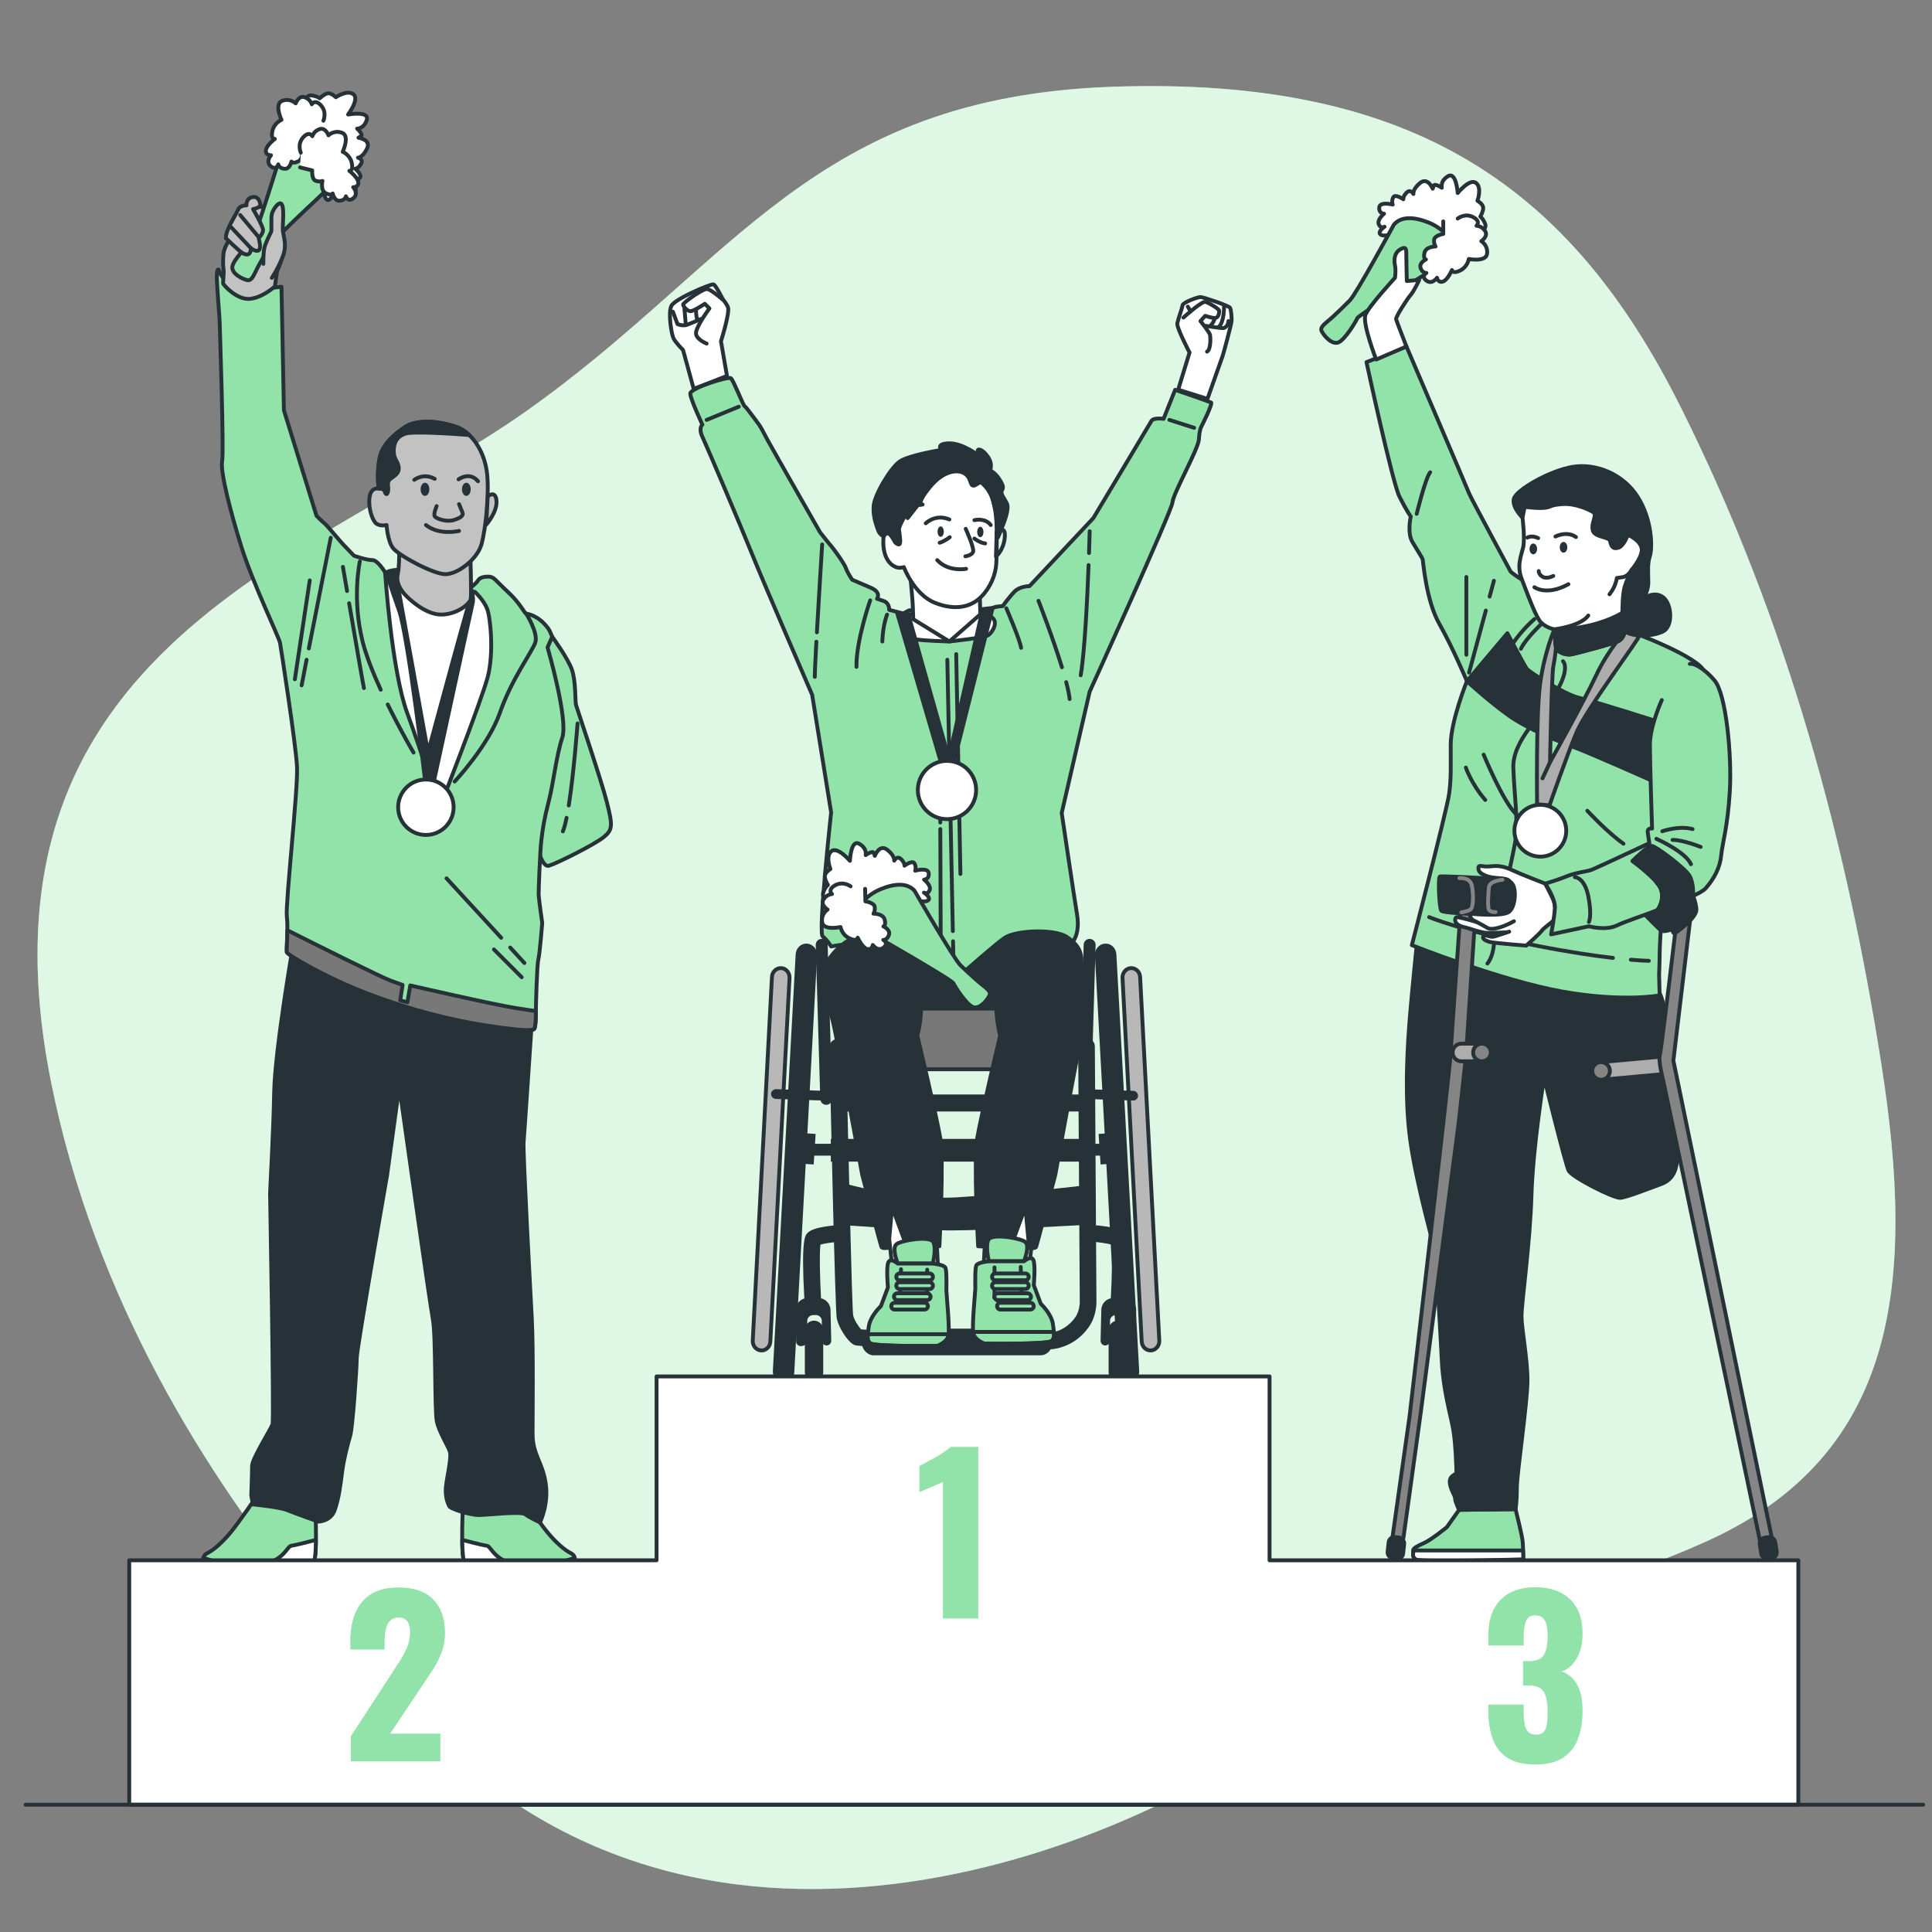 <svg xmlns="http://www.w3.org/2000/svg" viewBox="0 0 500 500"><rect x="0" y="0" width="500" height="500" fill="#808080" stroke="none"/><g id="background-simple"><g><path d="M130.245,464.556S35.503,392.349,13.152,279.713C-9.2,167.078,82.625,144.371,136.483,106.2c53.858-38.17,73.68-81.122,151.72-83.757,78.04-2.634,118.411,26.375,146.589,82.586,28.177,56.21,43.226,113.931,52.083,170.264,8.857,56.333,4.504,101.328-45.589,123.772-50.093,22.444-73.34,12.598-97.135,38.444-23.795,25.846-132.396,84.348-213.906,27.047Z" style="fill:#92E3A9;"></path><path d="M130.245,464.556S35.503,392.349,13.152,279.713C-9.2,167.078,82.625,144.371,136.483,106.2c53.858-38.17,73.68-81.122,151.72-83.757,78.04-2.634,118.411,26.375,146.589,82.586,28.177,56.21,43.226,113.931,52.083,170.264,8.857,56.333,4.504,101.328-45.589,123.772-50.093,22.444-73.34,12.598-97.135,38.444-23.795,25.846-132.396,84.348-213.906,27.047Z" style="fill:#fff; opacity:.7;"></path></g></g><g id="Character_3"><g><g><path d="M377.615,390.745l-3.18,4.492s-3.857,3.134-5.664,3.977c-1.808,.844-3.133,1.446-3.013,2.049,.12,.603-.482,1.446,.603,2.29,1.085,.844,27.868,0,27.868,0,0,0-.029-2.772-.149-4.459-.121-1.687-1.861-8.521-1.861-8.521l-14.603,.172Z" style="fill:#92E3A9; stroke:#263238; stroke-linecap:round; stroke-linejoin:round;"></path><path d="M366.36,403.553c1.085,.844,27.868,0,27.868,0,0,0-.011-1.073-.049-2.29h-28.422c.12,.603-.482,1.446,.603,2.29Z" style="fill:#fff; stroke:#263238; stroke-linecap:round; stroke-linejoin:round;"></path></g><path d="M366.791,243.168s-1.374,13.4-1.89,19.757c-.515,6.357-1.546,19.757,0,31.611s6.7,29.55,6.7,30.237,1.203,20.101,1.546,27.488,2.233,13.744,2.921,17.524c.687,3.78,.859,10.823,.859,11.339s-1.89,.687-1.718,2.577,1.374,3.264,1.374,4.123,1.031,2.921,1.031,2.921l14.603-.172s.344-1.718,.344-5.498,2.749-22.162,2.749-27.832-1.546-13.401-1.546-16.665,2.233-19.07,2.577-31.268c.344-12.198,3.264-30.409,3.264-30.409,0,0,5.498,22.334,6.357,24.052s11.682,7.216,13.401,7.044c1.718-.172,7.387-2.405,10.652-3.608,3.264-1.203,4.295-4.467,3.951-8.075-.344-3.608-4.81-23.881-4.81-23.881,0,0,1.374-9.449,1.374-13.057s-1.89-5.67-1.89-5.67c0,0-16.493,.172-27.832-3.264-11.339-3.436-34.017-9.277-34.017-9.277Z" style="fill:#263238; stroke:#263238; stroke-linecap:round; stroke-linejoin:round;"></path><path d="M398.355,155.333s-2.235-3.912-4.471-5.309-2.934-2.096-2.934-2.096c0,0-10.339-19.141-10.758-20.258-.419-1.118-16.207-38.002-16.207-38.002l-10.339,4.052s6.706,31.156,8.523,34.788c1.816,3.633,2.934,5.169,2.934,5.169,0,0-.978,4.191,.419,6.566s2.515,4.052,2.655,4.471c.14,.419,.838,10.618,4.331,16.765,3.493,6.147,7.125,14.81,7.125,14.81,0,0-4.191,10.339-4.191,16.486s.14,8.662-.419,12.714c-.559,4.052-9.64,39.12-9.64,39.12,0,0,23.192,9.221,38.98,12.015,15.787,2.794,25.148,.978,25.148,.978l-.14-5.309s.14-3.353,.14-5.309,.419-8.523,.419-8.523c0,0,9.221-38.421,9.501-41.914,.279-3.493,5.588-19.42,.699-24.031-4.89-4.611-21.935-10.479-21.935-10.479,0,0-16.486-2.515-19.839-6.706Z" style="fill:#92E3A9; stroke:#263238; stroke-linecap:round; stroke-linejoin:round;"></path><path d="M390.104,163.874l-10.47,12.416s5.866,5.372,10.889,8.93c5.023,3.558,12.975,6.697,17.37,8.371,4.395,1.674,19.463,8.371,19.463,8.371l1.465-15.277s-16.323-5.232-20.09-6.069c-3.767-.837-12.975-6.697-13.603-7.534-.628-.837-5.022-9.208-5.022-9.208Z" style="fill:#263238; stroke:#263238; stroke-linecap:round; stroke-linejoin:round;"></path><path d="M404.503,171.121s1.956,1.677-1.677,7.824c-3.632,6.147-11.456,12.574-11.177,19.839,.279,7.265,1.257,13.692,.559,18.582-.699,4.89-5.309,23.751-5.589,27.104-.279,3.353-1.677,4.89-1.677,4.89" style="fill:none; stroke:#263238; stroke-linecap:round; stroke-linejoin:round;"></path><path d="M422.057,248.375c3.092,.264,4.66,.286,4.66,.286" style="fill:none; stroke:#263238; stroke-linecap:round; stroke-linejoin:round;"></path><path d="M369.854,237.345s8.662,3.632,27.803,7.405c8.369,1.649,14.975,2.604,19.76,3.157" style="fill:none; stroke:#263238; stroke-linecap:round; stroke-linejoin:round;"></path><g><path d="M402.267,162.878s-2.794,6.427-3.772,14.809c-.978,8.383-.699,30.457-.699,30.457l3.213,.279s4.471-12.854,6.986-18.861c2.515-6.008,16.626-24.729,16.207-25.009-.419-.279-3.633-1.118-3.633-1.118,0,0-4.331,4.611-7.544,11.457-3.213,6.846-11.876,22.354-11.876,22.354,0,0,.419-22.773,.838-24.729,.419-1.956,.699-4.89,.699-4.89l-.419-4.75Z" style="fill:#adadad; stroke:#263238; stroke-linecap:round; stroke-linejoin:round;"></path><line x1="401.15" y1="197.247" x2="399.194" y2="201.438" style="fill:none; stroke:#263238; stroke-linecap:round; stroke-linejoin:round;"></line></g><g><path d="M425.46,154.774s2.794-1.956,5.03-.14c2.235,1.816,2.515,7.545-.14,8.802-2.654,1.257-7.405,1.537-9.78,0-2.375-1.537-2.934-7.824-1.677-8.662,1.257-.838,6.566,0,6.566,0Z" style="fill:#263238; stroke:#263238; stroke-linecap:round; stroke-linejoin:round;"></path><path d="M394.024,133.957s-2.794-2.655-2.235-4.89c.559-2.235,9.221-7.265,15.229-8.243,6.008-.978,12.993,1.816,16.766,7.684,3.772,5.868,3.912,13.133,3.213,15.368-.699,2.235-.419,3.912-.419,6.986s-3.213,8.662-6.706,6.008c-3.493-2.655-1.816-6.706-1.537-8.942,.28-2.235-1.537-4.191-3.912-5.449s-4.331-3.772-4.611-5.588c-.28-1.816-1.118-3.353-2.375-3.353h-6.008c-2.515,0-7.405,.419-7.405,.419Z" style="fill:#263238; stroke:#263238; stroke-linecap:round; stroke-linejoin:round;"></path><path d="M394.024,133.957s.699,5.588,.14,7.824c-.559,2.235-1.677,4.75-.279,8.243s3.633,10.059,5.169,11.317c1.537,1.258,3.213,1.537,3.213,1.537,0,0,.279,3.912,.419,4.75s2.096,2.096,4.191,1.677c1.233-.247,11.037-2.794,12.155-3.493,1.118-.699,1.677-2.375,1.537-3.353-.14-.978-.699-2.794-.699-3.493,0-.699,0-5.03,.559-6.986,.559-1.956,1.816-4.471,1.816-4.471,0,0,3.353-3.912,2.515-6.008-.838-2.096-3.493-3.074-3.493-3.074,0,0-.978,2.934-2.515,3.353-1.537,.419-1.816-.699-2.096-1.816s-4.052-.838-4.471-2.794c-.419-1.956,1.257-3.912,.14-4.611s-4.611-2.375-8.103-2.096c-3.493,.279-2.655,.838-4.75,.978-2.096,.14-4.89-.279-4.89-.279l-.559,2.794Z" style="fill:#fff; stroke:#263238; stroke-linecap:round; stroke-linejoin:round;"></path><path d="M402.267,162.877s6.882-.84,8.782-3.584" style="fill:none; stroke:#263238; stroke-linecap:round; stroke-linejoin:round;"></path><path d="M422.246,147.509s-.855,1.653-2.332,1.864l-1.477,.211s-.211,2.111-1.9,4.221" style="fill:none; stroke:#263238; stroke-linecap:round; stroke-linejoin:round;"></path><path d="M405.62,141.641c0,.772-.438,1.397-.978,1.397s-.978-.626-.978-1.397,.438-1.397,.978-1.397,.978,.625,.978,1.397Z" style="fill:#263238;"></path><path d="M397.796,142.06c0,.772-.438,1.397-.978,1.397-.54,0-.978-.625-.978-1.397s.438-1.397,.978-1.397c.54,0,.978,.626,.978,1.397Z" style="fill:#263238;"></path><path d="M402.547,138.847s2.934-1.537,5.309,.14" style="fill:none; stroke:#263238; stroke-linecap:round; stroke-linejoin:round;"></path><path d="M398.076,139.266s-1.537-.838-2.794-.14" style="fill:none; stroke:#263238; stroke-linecap:round; stroke-linejoin:round;"></path><path d="M398.216,147.789s0,.978,1.118,1.537c1.118,.559,2.655-.279,2.655-.279" style="fill:none; stroke:#263238; stroke-linecap:round; stroke-linejoin:round;"></path><path d="M397.098,151.971s3.13,2.347,8.802-.782" style="fill:none; stroke:#263238; stroke-linecap:round; stroke-linejoin:round;"></path><path d="M420.57,162.458c-.14-.978-.699-2.794-.699-3.493,0-.076,0-.202,.001-.357-8.136,4.643-17.605,4.269-17.605,4.269,0,0,.279,3.912,.419,4.75s2.096,2.096,4.191,1.677c1.233-.247,11.037-2.794,12.155-3.493,1.118-.699,1.677-2.375,1.537-3.353Z" style="fill:#263238; stroke:#263238; stroke-linecap:round; stroke-linejoin:round;"></path></g><line x1="385.513" y1="154.391" x2="386.619" y2="150.303" style="fill:none; stroke:#263238; stroke-linecap:round; stroke-linejoin:round;"></line><line x1="380.193" y1="174.055" x2="384.532" y2="158.016" style="fill:none; stroke:#263238; stroke-linecap:round; stroke-linejoin:round;"></line><line x1="379.494" y1="169.444" x2="379.494" y2="149.325" style="fill:none; stroke:#263238; stroke-linecap:round; stroke-linejoin:round;"></line><path d="M366.64,132.979s2.235-9.221,3.493-10.758" style="fill:none; stroke:#263238; stroke-linecap:round; stroke-linejoin:round;"></path><path d="M405.341,214.99c0-3.704-3.003-6.706-6.706-6.706s-6.706,3.002-6.706,6.706,3.003,6.706,6.706,6.706,6.706-3.002,6.706-6.706Z" style="fill:#fff; stroke:#263238; stroke-linecap:round; stroke-linejoin:round;"></path><path d="M378.103,234.223s-2.429,33.727-2.715,38.871c-.286,5.145-10.575,93.32-10.575,93.32l-4.476,31.67h2.858l4.476-32.385,9.861-75.313,1.858-17.006,2.572-38.871-3.859-.286Z" style="fill:#858585; stroke:#263238; stroke-linecap:round; stroke-linejoin:round;"></path><g><path d="M399.892,228.682s-6.045-2.316-8.668-3.546c-2.623-1.23-4.18-1.065-5.82-.902-1.639,.164-2.787-.574-2.787,.328,0,.902,.246,1.393,2.049,2.131s4.754,.41,5.656,1.066c.902,.656,1.393,2.787,1.23,4.508-.164,1.721-.82,2.049-1.885,3.115-1.066,1.066-3.853,1.312-4.918,1.147-1.065-.164-4.59-.738-4.344,.328,.246,1.066,1.23,1.721,1.557,1.721,.328,0-4.098-1.147-4.754-1.23s-.82,.902-.328,1.557c.492,.656,1.885,1.065,2.459,1.147,.574,.082,3.934,1.393,5.656,1.393,1.721,0,4.918-.164,4.918-.164l.656-.164s-3.361,1.147-4.098,1.311c-.738,.164-2.377-.738-2.623-.082-.246,.656,.574,1.066,1.557,1.393,.984,.328,9.59,.984,9.59,.984,0,0,3.525-3.115,4.016-3.852s2.951-2.377,3.033-2.705c.082-.328,1.147-2.951-.328-5.902-1.475-2.951-1.823-3.586-1.823-3.586Z" style="fill:#fff; stroke:#263238; stroke-linecap:round; stroke-linejoin:round;"></path><path d="M381.47,238.251s1.967,.984,3.443,1.885c1.475,.902,5.328-.82,6.885-1.721" style="fill:none; stroke:#263238; stroke-linecap:round; stroke-linejoin:round;"></path></g><g><path d="M430.07,181.18s-3.074,6.706-3.074,11.596,.559,21.655,.559,21.655c0,0-1.257-.279-1.118,.978s.419,2.794,.419,2.794c0,0-13.412,6.287-14.809,6.846-1.397,.559-4.052,.699-6.427,1.677s-5.728,1.956-5.728,1.956c0,0,2.655,3.772,2.515,6.287-.14,2.515-.978,6.846-.978,6.846l9.78-2.096s4.331,1.257,7.405-.279c3.074-1.537,20.538-6.986,22.773-9.501,2.235-2.515,3.772-5.449,4.052-8.523,.279-3.074,1.677-7.265,2.235-16.626,.559-9.361-.978-25.148-3.912-28.641-2.934-3.493-5.728-4.611-6.427-4.331" style="fill:#92E3A9; stroke:#263238; stroke-linecap:round; stroke-linejoin:round;"></path><path d="M428.673,217.086s7.544,3.353,8.942,6.566" style="fill:none; stroke:#263238; stroke-linecap:round; stroke-linejoin:round;"></path><path d="M440.129,219.182s-4.471-1.816-7.265-1.816" style="fill:none; stroke:#263238; stroke-linecap:round; stroke-linejoin:round;"></path><path d="M430.21,215.13s4.331-1.537,7.824-.559" style="fill:none; stroke:#263238; stroke-linecap:round; stroke-linejoin:round;"></path><path d="M407.576,227.006s2.515,0,3.493,5.03,.14,6.566,.14,6.566" style="fill:none; stroke:#263238; stroke-linecap:round; stroke-linejoin:round;"></path></g><path d="M383.965,195.291s5.169,12.574,8.523,15.508" style="fill:none; stroke:#263238; stroke-linecap:round; stroke-linejoin:round;"></path><path d="M379.354,198.644s1.397,4.191,5.03,8.383" style="fill:none; stroke:#263238; stroke-linecap:round; stroke-linejoin:round;"></path><path d="M410.79,209.821s5.169,5.588,9.361,8.523" style="fill:none; stroke:#263238; stroke-linecap:round; stroke-linejoin:round;"></path><path d="M397.098,160.223s-6.566,5.588-7.824,11.317" style="fill:none; stroke:#263238; stroke-linecap:round; stroke-linejoin:round;"></path><path d="M399.054,161.341s-4.191,3.912-5.449,6.566" style="fill:none; stroke:#263238; stroke-linecap:round; stroke-linejoin:round;"></path><g><path d="M387.371,227.432s-.367-.021-.985-.056c-3.236-.18-13.356-.725-13.769-.518-.492,.246-.164,8.279,.41,8.852,.574,.574,8.279,.82,8.279,.82,0,0,7.705,.738,9.262-.574,1.557-1.312,1.721-4.836,1.229-6.394-.492-1.557-2.049-2.295-4.426-2.131Z" style="fill:#263238; stroke:#263238; stroke-linecap:round; stroke-linejoin:round;"></path><path d="M377.699,227.268s2.705-.328,3.197,1.885,.41,5.574-.246,6.147c-.656,.574-2.459,.82-2.459,.82" style="fill:none; stroke:#858585; stroke-linecap:round; stroke-linejoin:round;"></path><path d="M388.847,227.678s-3.361,.246-3.525,1.967c-.164,1.721-.41,5.328,.082,5.902,.492,.574,1.639,.492,1.639,.492" style="fill:none; stroke:#858585; stroke-linecap:round; stroke-linejoin:round;"></path></g><g><path d="M378.228,270.094c-1.263,0-2.287,1.024-2.287,2.286,0,1.263,1.024,2.287,2.287,2.287h5.306v-4.573h-5.306Z" style="fill:#adadad; stroke:#263238; stroke-linecap:round; stroke-linejoin:round;"></path><path d="M385.821,272.38c0,1.263-1.024,2.287-2.287,2.287-1.263,0-2.287-1.024-2.287-2.287s1.024-2.287,2.287-2.287c1.263,0,2.287,1.024,2.287,2.287Z" style="fill:#858585; stroke:#263238; stroke-linecap:round; stroke-linejoin:round;"></path></g><g><path d="M428.976,273.541c1.263,0,2.287,1.024,2.287,2.287,0,1.263-1.024,2.287-2.287,2.287l-14.62,1.326v-4.573l14.62-1.326Z" style="fill:#adadad; stroke:#263238; stroke-linecap:round; stroke-linejoin:round;"></path><path d="M412.069,277.154c0,1.263,1.024,2.287,2.287,2.287s2.287-1.024,2.287-2.287-1.024-2.287-2.287-2.287-2.287,1.024-2.287,2.287Z" style="fill:#858585; stroke:#263238; stroke-linecap:round; stroke-linejoin:round;"></path></g><path d="M433.86,238.695s-3.884,32.964-4.294,34.352,.636,5.725,.795,6.203c.159,.477,25.357,120.648,25.357,120.648l3.181-.159-25.834-125.26,4.453-37.374-3.658,1.59Z" style="fill:#858585; stroke:#263238; stroke-linecap:round; stroke-linejoin:round;"></path><g><path d="M422.459,222.843s6.665,4.803,7.449,7.449c.784,2.646-.588,4.803-.98,5.195-.392,.392-3.038,1.372-3.038,1.372,0,0,3.529,3.627,4.117,4.019,.588,.392,2.842-.392,2.842-.392,0,0,0,1.568,.882,.882,.882-.686,5.489-4.019,5.293-6.077s-.882-3.43-.882-3.43c0,0,.294-3.136-.882-5.195-1.176-2.058-8.821-7.743-9.802-7.743-.98,0-4.313,3.235-4.999,3.921Z" style="fill:#263238; stroke:#263238; stroke-linecap:round; stroke-linejoin:round;"></path><path d="M428.894,228.425l-.104,.032c.544,.662,.958,1.294,1.118,1.835,.784,2.646-.588,4.803-.98,5.195-.392,.392-3.038,1.372-3.038,1.372,0,0,3.08,3.166,3.964,3.901,.474-.073,.802-.315,.802-.315,1.684-.459,.536-1.455,.459-2.526-.077-1.072,.653-1.681,.765-3.445,.23-3.598-2.986-6.048-2.986-6.048Z" style="fill:#263238; stroke:#263238; stroke-linecap:round; stroke-linejoin:round;"></path></g><rect x="359.233" y="397.848" width="4.043" height="5.522" rx="1.496" ry="1.496" transform="translate(45.745 -36.937) rotate(6.248)" style="fill:#263238; stroke:#263238; stroke-linecap:round; stroke-linejoin:round;"></rect><rect x="455.596" y="397.848" width="4.043" height="5.522" rx="1.496" ry="1.496" transform="translate(-56.351 75.436) rotate(-8.879)" style="fill:#263238; stroke:#263238; stroke-linecap:round; stroke-linejoin:round;"></rect><g><path d="M377.252,49.956s-.374-5.605-2.491-4.36c-2.118,1.246-1.619,2.99-1.619,2.99,0,0-1.869-1.246-2.118-.498l-.249,.747s-1.246-3.114-3.239-1.495c-1.993,1.619-1.744,2.865-1.744,2.865,0,0-.747-1.37-1.744-.374-.997,.997-.872,1.744-.872,1.744,0,0-2.118-1.495-2.616-.498s-.125,1.869-.125,1.869c0,0-3.363-.872-3.488,.747-.125,1.619,1.246,1.619,1.246,1.619,0,0-1.869,1.495-1.37,2.74,.498,1.246,1.495,.623,1.495,.623,0,0-1.495,.997-1.246,1.744,.249,.747,1.744,.498,1.744,.498l13.578,1.744,2.242,3.861s2.616,1.246,3.363,.374c.747-.872,.623-2.616,.623-2.616,0,0,2.99,1.744,4.235-.249,1.246-1.993-.374-3.612-.374-3.612,0,0,2.491-.997,1.868-2.491-.623-1.495-1.246-1.869-1.246-1.869,0,0,.747-1.246,.747-2.242,0-.997-1.495-1.868-1.495-1.868,0,0,1.246-3.363-.374-4.609-1.619-1.246-4.734,2.616-4.734,2.616Z" style="fill:#fff; stroke:#263238; stroke-linecap:round; stroke-linejoin:round;"></path><path d="M360.747,58.113s-9.744,17.956-11.414,19.627c-1.67,1.67-2.366,2.366-4.315,4.176-1.949,1.81-3.619,2.645-2.923,3.898,.696,1.253,2.645,3.48,4.315,2.784,1.67-.696,4.454-5.29,4.872-6.264,.417-.974,21.576-13.78,21.576-13.78,0,0,3.898-2.088,3.898-3.897,0-1.81-3.202-5.568-7.099-7.099-3.897-1.531-7.099-1.531-8.909,.557Z" style="fill:#92E3A9; stroke:#263238; stroke-linecap:round; stroke-linejoin:round;"></path><path d="M373.515,57.306v3.239s-2.242,.374-2.367,1.495c-.124,1.121,.374,1.744,.374,1.744,0,0-2.491,0-2.865,1.619-.374,1.619,.374,1.744,.374,1.744,0,0-1.868,.872-1.37,2.242,.498,1.37,1.495,1.246,1.495,1.246,0,0-1.495,.872,0,1.993s2.74-.747,2.74-.747c0,0,.249,1.37,1.495,.997,1.246-.374,2.367-2.99,2.367-2.99,0,0,.125,1.121,2.118,.124,1.993-.997,2.242-2.99,2.242-2.99,0,0,4.484,.872,4.734-1.37,.249-2.242-1.495-3.239-1.495-3.239,0,0,1.869-1.246,.997-2.616-.872-1.37-2.242-1.37-2.242-1.37,0,0,1.246-1.121-.872-2.242s-3.986,.374-3.986,.374" style="fill:#fff; stroke:#263238; stroke-linecap:round; stroke-linejoin:round;"></path></g><path d="M363.986,89.668s-2.543-6.499-2.682-7.056,2.784-5.15,3.758-6.264c.974-1.114,2.227-3.898,2.227-3.898l-3.201,.278s-.139-5.15-.139-6.542c0-1.392,.139-2.645-1.531-1.67-1.67,.974-1.67,2.923-1.392,4.176s0,3.201,0,3.201c0,0-6.821,7.378-7.656,9.605-.835,2.227,2.784,11.553,2.784,11.553l7.832-3.384Z" style="fill:#fff; stroke:#263238; stroke-linecap:round; stroke-linejoin:round;"></path></g></g><g id="Character_2"><g><rect x="217.652" y="283.254" width="62.662" height="4.397" style="fill:#263238;"></rect><polygon points="286.954 293.292 284.321 293.461 284.485 296.007 280.395 296.007 280.395 294.745 248.986 294.745 246.423 294.745 215.013 294.745 215.013 296.007 210.923 296.007 211.087 293.461 208.454 293.292 207.946 301.191 210.579 301.36 210.725 299.085 215.013 299.085 215.013 300.624 246.423 300.624 248.986 300.624 280.395 300.624 280.395 299.085 284.683 299.085 284.83 301.36 287.462 301.191 286.954 293.292" style="fill:#263238;"></polygon><path d="M218.091,306.121s14.951,4.617,29.682,3.738c14.731-.879,32.98-3.078,32.98-3.078v10.219s-24.845,1.434-34.739,1.434-28.422-1.434-28.422-1.434l.499-10.879Z" style="fill:#263238;"></path><g><path d="M292.18,357.346h0c1.256-.077,2.216-1.221,2.143-2.554l-5.907-107.813c-.073-1.333-1.151-2.351-2.407-2.273h0c-1.256,.078-2.216,1.221-2.143,2.554l5.907,107.813c.073,1.333,1.151,2.351,2.407,2.273Z" style="fill:#263238; stroke:#263238; stroke-linecap:round; stroke-linejoin:round;"></path><path d="M297.881,349.488h0c1.254-.077,2.213-1.218,2.143-2.549l-4.968-94.111c-.07-1.335-1.149-2.356-2.407-2.279h0c-1.254,.077-2.213,1.218-2.143,2.549l4.968,94.112c.07,1.335,1.149,2.356,2.407,2.279Z" style="fill:#b8b8b8; stroke:#263238; stroke-linecap:round; stroke-linejoin:round;"></path></g><path d="M280.789,285.43h0c.577,.017,1.058-.436,1.075-1.013l1.177-39.857c.017-.577-.437-1.058-1.013-1.075h0c-.577-.017-1.058,.436-1.075,1.013l-1.177,39.857c-.017,.577,.437,1.058,1.013,1.075Z" style="fill:#263238; stroke:#263238; stroke-linecap:round; stroke-linejoin:round;"></path><g><path d="M188.141,97.288l-1.555-8.972s2.393-7.537,1.794-8.853c-.598-1.316-1.196-1.794-1.196-1.794,0,0-1.914-3.828-2.512-4.067-.598-.239-9.929,3.709-10.886,5.503-.957,1.794,0,7.298,.479,8.374,.478,1.077,2.512,3.11,2.512,3.11l2.752,10.049,8.614-3.35Z" style="fill:#fff; stroke:#263238; stroke-linecap:round; stroke-linejoin:round;"></path><path d="M187.184,77.668s-3.11-2.752-4.187-2.871c-1.077-.12-6.34,3.589-6.221,4.067s1.077,1.675,1.914,1.675,3.709-1.914,3.709-1.914l1.196,1.196s-3.709,5.024-3.469,6.58,2.752,2.512,2.752,2.512" style="fill:#fff; stroke:#263238; stroke-linecap:round; stroke-linejoin:round;"></path><path d="M174.144,80.659l1.196,3.23s1.196,.479,2.153,.239c.957-.239,3.828-1.555,3.828-1.555" style="fill:none; stroke:#263238; stroke-linecap:round; stroke-linejoin:round;"></path><line x1="177.135" y1="79.942" x2="177.494" y2="84.129" style="fill:none; stroke:#263238; stroke-linecap:round; stroke-linejoin:round;"></line><path d="M180.125,80.181s0,1.435,.239,2.273" style="fill:none; stroke:#263238; stroke-linecap:round; stroke-linejoin:round;"></path></g><path d="M236.538,158.647s-.546-.956-1.229-.683-1.502,.819-1.502,.819l-3.687-.956s.137-1.775-1.502-2.321l-1.639-.546s1.229-1.639-1.639-2.868c-2.868-1.229-4.779-2.048-4.779-2.048,0,0-1.229-1.775-1.639-3.004-.41-1.229-3.414-5.325-3.823-5.735-.41-.41-2.868-3.55-2.868-3.55,0,0-12.017-21.029-13.519-23.76-1.502-2.731-1.502-3.141-3.277-5.462-1.775-2.321-2.321-3.141-2.731-3.414-.41-.273-2.868-6.691-3.55-7.237-.683-.546-10.514,2.595-10.514,3.96s3.141,8.057,3.141,8.057c0,0-1.092,.819,0,3.141,1.093,2.321,10.105,23.487,12.836,30.314,2.731,6.828,15.567,36.459,15.567,36.459l4.916,30.451s-3.414,31.134-2.185,32.09c1.229,.956,2.185,2.595,2.185,2.595,0,0,9.422-2.185,15.976,1.502s14.338,7.783,17.342,6.964c3.004-.819,17.479-12.29,21.166-11.88,3.687,.41,6.964,3.55,8.056,2.185,1.092-1.365,1.639-3.96,1.092-7.101-.546-3.141-3.96-26.218-3.96-26.218l7.237-31.407s21.302-46.837,21.439-49.022c.137-2.185,6.691-13.792,6.828-16.25,.137-2.458,.546-3.141,.546-3.141,0,0,3.141-6.145,2.595-6.418-.546-.273-9.286-3.277-9.286-3.277l-3.004,7.51s-2.595-.41-3.141,.546-15.021,25.125-15.021,25.125l-16.523,17.615s-2.458,0-3.824,1.365c-1.365,1.365-3.141,3.824-3.141,3.824,0,0-1.775,0-2.731,.546-.956,.546-1.775,.819-1.775,.819l-2.321-.41-16.113,.819Z" style="fill:#92E3A9; stroke:#263238; stroke-linecap:round; stroke-linejoin:round;"></path><path d="M236.538,158.647s-2.536,.965-2.828,2.521c-.292,1.556,1.459,3.89,3.306,4.279,1.848,.389,8.682,.564,8.682,.564,0,0,9.113-.953,10.086-1.634,.973-.681,2.431-3.015,1.264-4.279-1.167-1.264-3.112-1.848-3.112-1.848l-17.399,.397Z" style="fill:#fff; stroke:#263238; stroke-linecap:round; stroke-linejoin:round;"></path><path d="M235.445,147.839s.72,6.657,.81,9.535l.09,2.878,9.355,5.757,8.006-7.016-.18-6.567s-3.238,3.508-8.726,.81c-5.487-2.699-9.355-5.397-9.355-5.397Z" style="fill:#fff; stroke:#263238; stroke-linecap:round; stroke-linejoin:round;"></path><g><path d="M228.698,138.844s-.45,2.699,.54,5.128c.99,2.429,2.789,2.969,3.508,2.969,.72,0,1.169-.18,1.169-.18,0,0,2.609,7.106,8.096,9.265,5.487,2.159,9.445,.9,11.874-1.529s3.778-5.667,3.958-8.726c.18-3.058,.09-7.916,.09-7.916,0,0,1.169-.72-.899-8.186-2.069-7.466-3.868-8.186-6.657-9.265-2.789-1.079-7.286-1.619-12.594,3.238-5.307,4.858-8.546,12.954-8.546,12.954l-.54,2.249Z" style="fill:#fff; stroke:#263238; stroke-linecap:round; stroke-linejoin:round;"></path><path d="M253.706,124.721s2.339,1.439,3.328,4.947c.989,3.508,.899,7.376,.899,8.186s.18,1.439,.18,1.439c0,0,.18-.09,.9-1.979,.72-1.889,2.339-5.577,1.529-7.106-.81-1.529-1.349-2.069-1.349-2.878s1.079-.72-.45-3.148c-1.529-2.429-2.969-2.519-2.969-2.519l-2.069,3.058Z" style="fill:#263238; stroke:#263238; stroke-linecap:round; stroke-linejoin:round;"></path><path d="M255.864,122.472s1.439-1.889-.18-4.228-2.878-2.069-2.609-1.529c.27,.54,.45,1.349,.45,1.349,0,0-4.318-3.418-7.916-3.328-3.598,.09-1.979,1.709-1.979,1.709,0,0-8.546,1.349-10.885,3.058-2.339,1.709-6.477,8.636-6.657,11.514-.18,2.879,.81,5.128,1.169,6.207,.36,1.079,1.439,1.619,1.439,1.619,0,0,.36-.81,1.079-.81,.72,0,1.889,2.339,1.889,2.339,0,0,1.079,1.079,1.259,.18,.18-.9-.18-2.609-.27-3.508-.09-.899,2.249-4.768,2.249-4.768v1.799l2.609-3.328,1.259-.18s-1.979,.27,1.799-4.408c3.778-4.678,7.646-4.768,9.355-3.418,1.709,1.349,.9,3.688,2.699,2.699s3.238-2.969,3.238-2.969Z" style="fill:#263238; stroke:#263238; stroke-linecap:round; stroke-linejoin:round;"></path><path d="M259.013,137.314s1.349-.99,.989,2.069c-.36,3.058-2.249,4.678-2.249,4.678l.18-6.207,1.08-.54Z" style="fill:none; stroke:#263238; stroke-linecap:round; stroke-linejoin:round;"></path><path d="M249.927,136.864s2.339,5.127,1.889,6.027c-.45,.899-1.979,1.079-1.979,1.079" style="fill:none; stroke:#263238; stroke-linecap:round; stroke-linejoin:round;"></path><path d="M250.017,147.209s-4.498,.9-7.466-2.249" style="fill:none; stroke:#263238; stroke-linecap:round; stroke-linejoin:round;"></path><path d="M244.26,137.584c0,.745-.362,1.349-.81,1.349-.447,0-.81-.604-.81-1.349,0-.745,.362-1.349,.81-1.349,.447,0,.81,.604,.81,1.349Z" style="fill:#263238;"></path><ellipse cx="253.706" cy="137.674" rx=".81" ry="1.349" style="fill:#263238;"></ellipse><path d="M239.583,135.425s2.519-2.519,6.117-.99" style="fill:none; stroke:#263238; stroke-linecap:round; stroke-linejoin:round;"></path><path d="M252.176,134.616s2.699-.72,4.228,1.259" style="fill:none; stroke:#263238; stroke-linecap:round; stroke-linejoin:round;"></path><path d="M245.79,139.023s-1.169,.99-2.609,1.439" style="fill:none; stroke:#263238; stroke-linecap:round; stroke-linejoin:round;"></path><path d="M252.176,139.383s1.349,1.079,2.789,1.259" style="fill:none; stroke:#263238; stroke-linecap:round; stroke-linejoin:round;"></path></g><path d="M211.277,166.071c-.239,4.378-.41,7.915-.41,9.099" style="fill:none; stroke:#263238; stroke-linecap:round; stroke-linejoin:round;"></path><path d="M212.778,140.895s-.801,12.709-1.367,22.744" style="fill:none; stroke:#263238; stroke-linecap:round; stroke-linejoin:round;"></path><path d="M225.205,155.37s-3.687,10.514-3.55,17.206" style="fill:none; stroke:#263238; stroke-linecap:round; stroke-linejoin:round;"></path><path d="M229.574,159.056s-1.092,2.595-1.229,6.964" style="fill:none; stroke:#263238; stroke-linecap:round; stroke-linejoin:round;"></path><path d="M260.435,157.418s3.55,8.193,3.824,10.241" style="fill:none; stroke:#263238; stroke-linecap:round; stroke-linejoin:round;"></path><path d="M275.933,176.537c.449,1.718,.77,3.228,.888,4.368" style="fill:none; stroke:#263238; stroke-linecap:round; stroke-linejoin:round;"></path><path d="M268.765,155.506s3.664,9.363,6.065,17.184" style="fill:none; stroke:#263238; stroke-linecap:round; stroke-linejoin:round;"></path><path d="M281.725,146.24c-.339,8.911-.995,22.272-2.036,28.52" style="fill:none; stroke:#263238; stroke-linecap:round; stroke-linejoin:round;"></path><path d="M282.01,137.481s-.056,2.229-.173,5.644" style="fill:none; stroke:#263238; stroke-linecap:round; stroke-linejoin:round;"></path><line x1="302.629" y1="108.669" x2="309.047" y2="110.717" style="fill:none; stroke:#263238; stroke-linecap:round; stroke-linejoin:round;"></line><line x1="182.874" y1="108.669" x2="191.203" y2="105.255" style="fill:none; stroke:#263238; stroke-linecap:round; stroke-linejoin:round;"></line><g><line x1="246.647" y1="243.6" x2="246.74" y2="248.208" style="fill:#fff; stroke:#263238; stroke-linecap:round; stroke-linejoin:round;"></line><line x1="245.167" y1="170.735" x2="246.593" y2="240.971" style="fill:#fff; stroke:#263238; stroke-linecap:round; stroke-linejoin:round;"></line><line x1="247.467" y1="169.282" x2="248.556" y2="226.177" style="fill:none; stroke:#263238; stroke-linecap:round; stroke-linejoin:round;"></line><line x1="243.351" y1="214.556" x2="243.472" y2="247.966" style="fill:#fff; stroke:#263238; stroke-linecap:round; stroke-linejoin:round;"></line><line x1="243.351" y1="201.845" x2="243.351" y2="212.861" style="fill:none; stroke:#263238; stroke-linecap:round; stroke-linejoin:round;"></line></g><path d="M246.498,251.839s-11.863-7.989-18.763-9.805c-6.9-1.816-12.468,4.358-13.921,7.505-1.453,3.147,.484,9.563,1.21,10.168,.726,.605,1.21,2.663,3.632,3.389l54.836,2.058s5.447-9.926,6.174-14.163-.363-6.295-3.51-8.474c-3.147-2.179-13.316-1.816-16.221,.242s-9.321,7.868-10.289,8.595-2.3,.847-3.147,.484Z" style="fill:#263238; stroke:#263238; stroke-linecap:round; stroke-linejoin:round;"></path><g><path d="M289.624,338.378c-.04,0-.082-.001-.123-.003-1.189-.067-2.098-1.085-2.032-2.275,.305-5.42,.431-11.873,.159-14.002-1.052-.307-3.381-.649-5.554-.795-1.188-.079-2.087-1.107-2.007-2.296,.079-1.189,1.125-2.086,2.295-2.007,6.978,.465,8.184,1.671,8.58,2.067,.681,.681,1.711,1.711,.834,17.277-.065,1.148-1.016,2.035-2.151,2.035Zm-1.544-16.11h0Z" style="fill:#263238;"></path><path d="M288.142,336.429h2.777c1.552,0,2.766,1.337,2.616,2.882l-.126,7.88c-.007,.425-.39,.744-.809,.674l-.315-.052c-.327-.054-.57-.332-.58-.663l-.165-5.093c.1-1.164-.799-2.172-1.966-2.206l-.715-.021c-1.059-.031-1.964,.755-2.081,1.808l-.062,5.383c-.005,.435-.404,.759-.831,.673h0c-.331-.066-.567-.361-.558-.698l.197-8.164c.117-1.359,1.255-2.403,2.619-2.403Z" style="fill:#263238; stroke:#263238; stroke-linecap:round; stroke-linejoin:round;"></path><path d="M289.284,357.002h0c-1.039,0-1.882-.842-1.882-1.882v-10.956c0-1.039,.842-1.882,1.882-1.882h0c1.039,0,1.882,.843,1.882,1.882v10.956c0,1.039-.842,1.882-1.882,1.882Z" style="fill:#263238; stroke:#263238; stroke-linecap:round; stroke-linejoin:round;"></path></g><g><path d="M210.33,338.378c.041,0,.082-.001,.123-.003,1.19-.067,2.099-1.085,2.032-2.275-.305-5.42-.431-11.873-.159-14.002,1.052-.307,3.381-.649,5.554-.795,1.188-.079,2.087-1.107,2.007-2.296s-1.125-2.086-2.295-2.007c-6.979,.465-8.184,1.671-8.58,2.067-.681,.681-1.711,1.711-.834,17.277,.065,1.148,1.016,2.035,2.151,2.035Zm1.544-16.11h0Z" style="fill:#263238;"></path><path d="M211.812,336.429h-2.777c-1.552,0-2.766,1.337-2.616,2.882l.126,7.88c.007,.425,.39,.744,.809,.674l.315-.052c.327-.054,.57-.332,.58-.663l.165-5.093c-.1-1.164,.799-2.172,1.966-2.206l.715-.021c1.059-.031,1.964,.755,2.081,1.808l.062,5.383c.005,.435,.404,.759,.831,.673h0c.331-.066,.567-.361,.558-.698l-.197-8.164c-.117-1.359-1.255-2.403-2.619-2.403Z" style="fill:#263238; stroke:#263238; stroke-linecap:round; stroke-linejoin:round;"></path><path d="M210.67,357.002h0c1.039,0,1.882-.842,1.882-1.882v-10.956c0-1.039-.843-1.882-1.882-1.882h0c-1.039,0-1.882,.843-1.882,1.882v10.956c0,1.039,.842,1.882,1.882,1.882Z" style="fill:#263238; stroke:#263238; stroke-linecap:round; stroke-linejoin:round;"></path></g><path d="M265.99,349.295c-6.627,0-16.196-.175-19.954-.249-23.948-.474-24.556-.778-25.046-1.024-1.624-.812-3.949-4.399-4.44-6.853-.416-2.082-1.553-54.181-1.892-70.1-.025-1.19,.919-2.176,2.11-2.201,.016-.001,.031-.001,.047-.001,1.17,0,2.13,.936,2.155,2.111,.567,26.656,1.52,67.14,1.821,69.412,.238,1.183,1.43,2.97,2.055,3.649,5.567,.492,46.431,1.201,49.123,.826,3.525-.489,5.521-2.768,6.397-4.082,1.201-1.802,1.083-4.201,1.082-4.225l-.004-.119-.411-65.609c-.008-1.191,.952-2.162,2.143-2.17h.013c1.185,0,2.149,.957,2.156,2.143l.411,65.554c.033,.644,.099,3.968-1.802,6.818-2.206,3.31-5.541,5.427-9.393,5.963-.824,.115-3.351,.156-6.572,.156Z" style="fill:#263238;"></path><rect x="223.075" y="343.853" width="49.191" height="6.899" rx="3.009" ry="3.009" style="fill:#263238;"></rect><polygon points="229.067 311.034 231.246 330.886 242.867 330.281 242.14 316.118 231.851 306.676 229.067 311.034" style="fill:#fff; stroke:#263238; stroke-linecap:round; stroke-linejoin:round;"></polygon><rect x="218.892" y="261.014" width="57.826" height="15.709" style="fill:#787878; stroke:#263238; stroke-linecap:round; stroke-linejoin:round;"></rect><path d="M228.098,243.487s-5.326-.121-8.353,2.179c-3.026,2.3-4.721,5.689-4.479,7.868,.242,2.179,.363,3.51,.363,3.51,0,0-1.695,1.574-.363,6.174,1.332,4.6,7.868,40.794,7.868,40.794,0,0,4.721,18.037,4.963,18.642,.242,.605,1.816,.242,1.816,.242l.968-10.531,3.874,10.531,8.353-.363s1.21-22.273,.242-27.963c-.968-5.689-5.932-26.51-5.932-26.51,0,0,1.816-7.021,.484-10.895-1.332-3.874-4.237-9.684-4.963-10.411" style="fill:#263238; stroke:#263238; stroke-linecap:round; stroke-linejoin:round;"></path><polygon points="268.272 310.445 266.093 330.297 254.472 329.692 255.198 315.529 265.487 306.087 268.272 310.445" style="fill:#fff; stroke:#263238; stroke-linecap:round; stroke-linejoin:round;"></polygon><path d="M268.153,243.487s5.326-.121,8.353,2.179c3.026,2.3,4.721,5.689,4.479,7.868s-.363,3.51-.363,3.51c0,0,1.695,1.574,.363,6.174-1.332,4.6-7.868,40.794-7.868,40.794,0,0-4.721,18.037-4.963,18.642-.242,.605-1.816,.242-1.816,.242l-.968-10.531-3.874,10.531-8.352-.363s-1.21-22.273-.242-27.963c.968-5.689,5.931-26.51,5.931-26.51,0,0-1.816-7.021-.484-10.895,1.332-3.874,4.237-9.684,4.963-10.411" style="fill:#263238; stroke:#263238; stroke-linecap:round; stroke-linejoin:round;"></path><g><path d="M232.335,327.013s-1.695-4.116-.242-5.084c1.453-.969,8.595-2.179,9.442-.484,.847,1.695-.121,5.568-.121,5.568h-9.079Z" style="fill:#92E3A9; stroke:#263238; stroke-linecap:round; stroke-linejoin:round;"></path><g><path d="M232.335,327.013s-1.816-1.574-2.421-.363c-.605,1.21-.121,6.537-.121,6.537l-1.816,4.842s-2.784,2.542-3.147,5.326c-.363,2.784-.484,3.268,.242,4.237s17.552,.726,17.552,.726c0,0,2.3-.847,2.784-2.421s-.484-11.137-.484-11.863,.121-5.084-.242-5.931c-.363-.847-3.268-1.089-3.268-1.089h-9.079Z" style="fill:#92E3A9; stroke:#263238; stroke-linecap:round; stroke-linejoin:round;"></path><polyline points="233.183 328.465 232.941 335.486 231.851 338.149" style="fill:none; stroke:#263238; stroke-linecap:round; stroke-linejoin:round;"></polyline><polyline points="239.962 328.586 239.962 336.455 238.509 337.786" style="fill:none; stroke:#263238; stroke-linecap:round; stroke-linejoin:round;"></polyline><path d="M242.625,348.318s2.3-.847,2.784-2.421c.043-.141,.075-.348,.097-.605h-20.918c-.117,1.173-.027,1.618,.484,2.3,.726,.968,17.552,.726,17.552,.726Z" style="fill:none; stroke:#263238; stroke-linecap:round; stroke-linejoin:round;"></path></g></g><g><path d="M265.003,326.423s1.695-4.116,.242-5.084-8.595-2.179-9.442-.484c-.847,1.695,.121,5.568,.121,5.568h9.079Z" style="fill:#92E3A9; stroke:#263238; stroke-linecap:round; stroke-linejoin:round;"></path><g><path d="M265.003,326.423s1.816-1.574,2.421-.363c.605,1.21,.121,6.537,.121,6.537l1.816,4.842s2.784,2.542,3.147,5.326c.363,2.784,.484,3.268-.242,4.237-.726,.968-17.552,.726-17.552,.726,0,0-2.3-.847-2.784-2.421s.484-11.137,.484-11.863-.121-5.084,.242-5.931c.363-.847,3.268-1.089,3.268-1.089h9.079Z" style="fill:#92E3A9; stroke:#263238; stroke-linecap:round; stroke-linejoin:round;"></path><polyline points="264.156 327.876 264.398 334.897 265.487 337.56" style="fill:none; stroke:#263238; stroke-linecap:round; stroke-linejoin:round;"></polyline><polyline points="257.377 327.997 257.377 335.865 258.83 337.197" style="fill:none; stroke:#263238; stroke-linecap:round; stroke-linejoin:round;"></polyline><path d="M254.714,347.728s-2.3-.847-2.784-2.421c-.043-.141-.075-.348-.097-.605h20.918c.117,1.173,.027,1.618-.484,2.3-.726,.968-17.552,.726-17.552,.726Z" style="fill:none; stroke:#263238; stroke-linecap:round; stroke-linejoin:round;"></path></g></g><g><path d="M202.656,357.346h-0c-1.256-.077-2.215-1.221-2.142-2.554l5.907-107.813c.073-1.333,1.151-2.351,2.407-2.273h0c1.256,.078,2.216,1.221,2.142,2.554l-5.907,107.813c-.073,1.333-1.151,2.351-2.407,2.273Z" style="fill:#263238; stroke:#263238; stroke-linecap:round; stroke-linejoin:round;"></path><path d="M196.954,349.488h0c-1.254-.077-2.213-1.218-2.143-2.549l4.968-94.111c.07-1.335,1.149-2.356,2.407-2.279h0c1.254,.077,2.213,1.218,2.143,2.549l-4.968,94.112c-.07,1.335-1.149,2.356-2.407,2.279Z" style="fill:#b8b8b8; stroke:#263238; stroke-linecap:round; stroke-linejoin:round;"></path></g><path d="M213.861,285.43h0c-.577,.017-1.058-.436-1.075-1.013l-1.177-39.857c-.017-.577,.436-1.058,1.013-1.075h0c.577-.017,1.058,.436,1.075,1.013l1.177,39.857c.017,.577-.437,1.058-1.013,1.075Z" style="fill:#263238; stroke:#263238; stroke-linecap:round; stroke-linejoin:round;"></path><path d="M213.117,284.324l-12.335-.428c-.419-.015-.747-.366-.733-.785h0c.015-.419,.366-.747,.785-.733l12.335,.428c.419,.015,.747,.366,.733,.785h0c-.015,.419-.366,.747-.785,.733Z" style="fill:#263238; stroke:#263238; stroke-linecap:round; stroke-linejoin:round;"></path><path d="M293.246,284.324l-12.335-.428c-.419-.015-.747-.366-.733-.785h0c.015-.419,.366-.747,.785-.733l12.335,.428c.419,.015,.747,.366,.733,.785h0c-.015,.419-.366,.747-.785,.733Z" style="fill:#263238; stroke:#263238; stroke-linecap:round; stroke-linejoin:round;"></path><polygon points="231.623 158.482 243.563 199.259 246.942 199.259 235.309 157.964 231.623 158.482" style="fill:#263238;"></polygon><polygon points="253.91 157.183 244.411 198.923 246.942 198.923 257.559 156.727 253.91 157.183" style="fill:#263238;"></polygon><circle cx="245.079" cy="204.454" r="7.542" style="fill:#fff; stroke:#263238; stroke-linecap:round; stroke-linejoin:round;"></circle><path d="M304.913,100.845l2.94-9.612s-3.393-6.446-3.166-7.576c.226-1.131,1.244-3.845,1.357-4.636,.113-.792,3.958-2.148,4.636-2.148,.678,0,7.463,2.262,7.689,2.827,.226,.565,.452,2.488,.339,3.506s-2.035,8.142-2.262,8.82c-.226,.678-3.958,11.195-3.958,11.195l-7.576-2.375Z" style="fill:#fff; stroke:#263238; stroke-linecap:round; stroke-linejoin:round;"></path><path d="M306.27,82.186s4.862-4.41,5.767-4.071c.905,.339,3.505,1.809,3.505,2.375s-.226,1.809-1.131,1.809c-.905,0-2.488-.565-2.488-.565l-1.244,1.357s2.375,2.94,2.488,3.619,.226,3.732-.791,4.297" style="fill:#fff; stroke:#263238; stroke-linecap:round; stroke-linejoin:round;"></path><path d="M312.037,84.335s4.184,.678,4.636,.565c.452-.113,1.131-.565,1.244-1.809" style="fill:none; stroke:#263238; stroke-linecap:round; stroke-linejoin:round;"></path><path d="M316.786,79.02s.113,4.297-1.357,5.541" style="fill:none; stroke:#263238; stroke-linecap:round; stroke-linejoin:round;"></path><line x1="308.079" y1="80.49" x2="307.401" y2="79.359" style="fill:none; stroke:#263238; stroke-linecap:round; stroke-linejoin:round;"></line><path d="M314.412,82.299s-.452,1.47-1.018,1.809" style="fill:none; stroke:#263238; stroke-linecap:round; stroke-linejoin:round;"></path><g><path d="M240.56,331.326h-7.725c-.485,0-.878-.393-.878-.878h0c0-.485,.393-.878,.878-.878h7.725c.485,0,.878,.393,.878,.878h0c0,.485-.393,.878-.878,.878Z" style="fill:#92E3A9; stroke:#263238; stroke-linecap:round; stroke-linejoin:round;"></path><path d="M240.56,333.608h-7.725c-.485,0-.878-.393-.878-.878h0c0-.485,.393-.878,.878-.878h7.725c.485,0,.878,.393,.878,.878h0c0,.485-.393,.878-.878,.878Z" style="fill:#92E3A9; stroke:#263238; stroke-linecap:round; stroke-linejoin:round;"></path><rect x="231.359" y="334.699" width="9.48" height="1.756" rx=".878" ry=".878" style="fill:#92E3A9; stroke:#263238; stroke-linecap:round; stroke-linejoin:round;"></rect><path d="M239.259,338.913h-7.725c-.485,0-.878-.393-.878-.878h0c0-.485,.393-.878,.878-.878h7.725c.485,0,.878,.393,.878,.878h0c0,.485-.393,.878-.878,.878Z" style="fill:#92E3A9; stroke:#263238; stroke-linecap:round; stroke-linejoin:round;"></path></g><g><path d="M257.621,331.326h7.725c.485,0,.878-.393,.878-.878h0c0-.485-.393-.878-.878-.878h-7.725c-.485,0-.878,.393-.878,.878h0c0,.485,.393,.878,.878,.878Z" style="fill:#92E3A9; stroke:#263238; stroke-linecap:round; stroke-linejoin:round;"></path><path d="M257.621,333.608h7.725c.485,0,.878-.393,.878-.878h0c0-.485-.393-.878-.878-.878h-7.725c-.485,0-.878,.393-.878,.878h0c0,.485,.393,.878,.878,.878Z" style="fill:#92E3A9; stroke:#263238; stroke-linecap:round; stroke-linejoin:round;"></path><rect x="257.342" y="334.699" width="9.48" height="1.756" rx=".878" ry=".878" transform="translate(524.165 671.154) rotate(-180)" style="fill:#92E3A9; stroke:#263238; stroke-linecap:round; stroke-linejoin:round;"></rect><path d="M258.922,338.913h7.725c.485,0,.878-.393,.878-.878h0c0-.485-.393-.878-.878-.878h-7.725c-.485,0-.878,.393-.878,.878h0c0,.485,.393,.878,.878,.878Z" style="fill:#92E3A9; stroke:#263238; stroke-linecap:round; stroke-linejoin:round;"></path></g><g><path d="M219.96,222.781s.229-5.613,2.378-4.423c2.149,1.191,1.696,2.947,1.696,2.947,0,0,1.836-1.294,2.104-.553l.268,.741s1.165-3.145,3.199-1.578c2.034,1.567,1.817,2.819,1.817,2.819,0,0,.712-1.389,1.734-.418,1.022,.971,.917,1.721,.917,1.721,0,0,2.078-1.549,2.602-.566,.524,.983,.173,1.865,.173,1.865,0,0,3.34-.959,3.506,.657s-1.204,1.651-1.204,1.651c0,0,1.906,1.446,1.44,2.704-.466,1.258-1.478,.661-1.478,.661,0,0,1.52,.958,1.29,1.711s-1.73,.543-1.73,.543l-13.528,2.094-2.142,3.918s-2.583,1.313-3.353,.46c-.77-.852-.69-2.599-.69-2.599,0,0-2.944,1.82-4.24-.14-1.297-1.96,.28-3.621,.28-3.621,0,0-2.516-.932-1.932-2.442,.584-1.51,1.197-1.9,1.197-1.9,0,0-.779-1.226-.805-2.222-.026-.996,1.446-1.907,1.446-1.907,0,0-1.332-3.33,.255-4.617,1.587-1.287,4.799,2.493,4.799,2.493Z" style="fill:#fff; stroke:#263238; stroke-linecap:round; stroke-linejoin:round;"></path><path d="M236.67,230.51s10.204,17.699,11.917,19.326,2.427,2.304,4.421,4.063,3.686,2.55,3.023,3.821c-.663,1.27-2.554,3.547-4.242,2.894-1.688-.653-4.589-5.173-5.032-6.136-.443-.963-21.924-13.219-21.924-13.219,0,0-3.95-1.987-3.997-3.796-.047-1.809,3.057-5.649,6.913-7.28,3.857-1.631,7.057-1.714,8.92,.327Z" style="fill:#92E3A9; stroke:#263238; stroke-linecap:round; stroke-linejoin:round;"></path><path d="M223.885,230.032l.084,3.238s2.251,.316,2.405,1.433c.153,1.117-.329,1.753-.329,1.753,0,0,2.49-.064,2.906,1.545,.415,1.609-.329,1.753-.329,1.753,0,0,1.89,.824,1.428,2.206-.463,1.383-1.462,1.284-1.462,1.284,0,0,1.517,.833,.051,1.992-1.465,1.159-2.759-.676-2.759-.676,0,0-.214,1.376-1.469,1.035-1.255-.341-2.443-2.928-2.443-2.928,0,0-.096,1.124-2.114,.179s-2.319-2.931-2.319-2.931c0,0-4.46,.987-4.767-1.248s1.411-3.276,1.411-3.276c0,0-1.9-1.197-1.064-2.589,.836-1.392,2.206-1.428,2.206-1.428,0,0-1.274-1.089,.814-2.264,2.088-1.175,3.994,.271,3.994,.271" style="fill:#fff; stroke:#263238; stroke-linecap:round; stroke-linejoin:round;"></path></g></g></g><g id="Character_1"><g><g><path d="M142.911,164.788s4.021,5.503,5.08,8.466c1.058,2.963,.847,8.254,1.058,9.101,.212,.847,6.561,19.471,8.043,25.397s1.482,6.984-.847,8.889c-2.328,1.905-12.064,6.773-14.18,7.407-2.116,.635-3.598-7.196-3.598-7.196,0,0,2.963-32.593,1.482-37.249-1.482-4.656-2.224-12.15-1.43-13.271,.795-1.121,2.488-3.237,4.393-1.544Z" style="fill:#92E3A9; stroke:#263238; stroke-linecap:round; stroke-linejoin:round;"></path><path d="M146.631,211.643c-.309,1.519-.633,2.746-.968,3.516" style="fill:none; stroke:#263238; stroke-linecap:round; stroke-linejoin:round;"></path><path d="M149.472,187.223s-.931,12.688-2.276,21.23" style="fill:none; stroke:#263238; stroke-linecap:round; stroke-linejoin:round;"></path></g><g><path d="M66.704,386.86s-4.759,6.98-6.98,9.677c-2.221,2.697-4.442,4.601-6.028,5.394s-1.111,2.221-.635,3.331c.476,1.111,5.235,2.221,9.836,2.221s8.884-.159,10.787-.634c1.904-.476,6.028-1.428,7.297-2.221,1.269-.793,.635-13.96,.635-13.96,0,0-12.056-4.283-14.912-3.807Z" style="fill:#92E3A9; stroke:#263238; stroke-linecap:round; stroke-linejoin:round;"></path><path d="M81.765,398.731l-.307-.132s-4.759,1.269-6.028,1.428-1.745,3.966-8.408,5.076c-5.117,.853-11.622-1.004-14.372-1.913-.13,.674,.135,1.425,.412,2.072,.476,1.11,5.235,2.221,9.835,2.221s8.884-.159,10.787-.634c1.904-.476,6.028-1.428,7.297-2.221,.548-.343,.741-2.995,.783-5.896Z" style="fill:#fff; stroke:#263238; stroke-linecap:round; stroke-linejoin:round;"></path></g><g><path d="M134.679,386.86s4.759,6.98,6.98,9.677c2.221,2.697,4.442,4.601,6.028,5.394,1.586,.793,1.11,2.221,.634,3.331-.476,1.111-5.235,2.221-9.836,2.221s-8.884-.159-10.787-.634c-1.904-.476-6.028-1.428-7.297-2.221s-.634-13.96-.634-13.96c0,0,12.056-4.283,14.912-3.807Z" style="fill:#92E3A9; stroke:#263238; stroke-linecap:round; stroke-linejoin:round;"></path><path d="M119.618,398.731l.307-.132s4.759,1.269,6.028,1.428,1.745,3.966,8.408,5.076c5.117,.853,11.622-1.004,14.372-1.913,.13,.674-.135,1.425-.412,2.072-.476,1.11-5.235,2.221-9.836,2.221s-8.884-.159-10.787-.634c-1.904-.476-6.028-1.428-7.297-2.221-.548-.343-.741-2.995-.783-5.896Z" style="fill:#fff; stroke:#263238; stroke-linecap:round; stroke-linejoin:round;"></path></g><path d="M75.82,244.79s-4.656,26.879-4.868,37.884c-.212,11.005-1.058,25.186-1.058,26.244,0,1.058,1.058,58.414,.635,59.684-.423,1.27-5.291,8.889-5.291,10.794s-.212,7.619-.212,7.619l.423,2.328s6.773,.635,8.889,1.482c2.116,.847,8.042,2.963,8.042,2.963,0,0,3.175,0,4.233-2.963s1.482-6.349,1.905-9.736c.423-3.386,1.482-7.407,2.116-9.524,.635-2.116,1.693-17.567,1.693-20.106s7.831-47.197,7.831-47.197l3.175-23.069s7.831,55.662,8.677,60.107c.847,4.444,.423,23.916,1.058,26.667s2.963,6.349,3.386,7.831c.423,1.482-.847,6.773-1.058,9.101-.212,2.328,.423,4.021,.847,4.868,.423,.847,5.714,2.328,7.619,2.328s11.005-1.058,12.064-.212c1.058,.847,3.81,2.116,3.81,2.116,0,0,2.328-4.656,1.482-10.159-.847-5.503-3.386-7.407-3.386-12.699s.212-22.011-.212-30.053c-.423-8.042-2.328-43.175-2.116-45.503,.212-2.328,2.116-30.9,2.116-30.9l-61.8-19.895Z" style="fill:#263238; stroke:#263238; stroke-linecap:round; stroke-linejoin:round;"></path><path d="M140.096,217.503c.35-2.979,.701-5.433,1.928-10.164s1.928-11.741,3.505-16.473c1.577-4.732-3.826-23.321-3.826-23.321l1.209-2.757c-.397-1.013-.752-1.762-1.047-2.159-2.518-3.399-5.189-3.702-5.693-3.828s-1.385-2.518-4.784-5.665-3.525-3.903-5.036-3.903-2.266,.378-2.644,1.007c-.378,.629-1.511,1.511-1.511,1.511,0,0-1.511-1.007-2.014-1.007-.504,0-19.766-1.385-19.766-1.385,0,0-2.392-4.407-4.029-4.407s-4.784-1.133-4.784-1.133c0,0-2.392-2.518-2.896-3.022-.504-.504-4.155-4.91-4.658-5.288-.503-.378-2.14-2.014-2.14-2.014l-8.435-27.32-.629-31.979s-7.05,1.007-9.82,1.007-5.665-3.273-6.169-4.784c-.504-1.511-.755-.252-.755,1.385,0,1.637,.755,10.701,.755,11.709s1.133,33.237,.629,35.881c-.504,2.644,2.14,13.094,5.036,22.284s9.694,23.291,9.946,24.676c.252,1.385,4.155,26.565,4.407,32.23,.252,5.665-3.022,35.504-2.644,38.525s-.126,8.687,0,9.317,9.694,6.421,20.899,10.701c11.205,4.28,21.78,6.924,30.971,8.309,9.191,1.385,11.835,1.385,12.212,.755s.378-4.281,.378-5.036,.252-11.331,.629-12.842,1.007-9.443,1.007-9.443c0,0-.932-6.474-.932-7.526,0-1.051,.35-10.865,.701-13.844Z" style="fill:#92E3A9; stroke:#263238; stroke-linecap:round; stroke-linejoin:round;"></path><path d="M136.172,158.801s3.223,5.078,2.347,7.532-6.133,9.463-9.113,18.05c-2.979,8.587-11.741,17.875-11.741,17.875" style="fill:none; stroke:#263238; stroke-linecap:round; stroke-linejoin:round;"></path><path d="M99.661,148.1s1.706,25.593,5.737,36.458c4.03,10.865,8.236,24.884,8.236,24.884,0,0,11.04-28.214,12.617-34.347,1.577-6.133,.701-15.246-.175-17.524-.876-2.278-3.154-4.381-3.154-4.381,0,0-5.783-.876-10.339-1.402-4.556-.526-12.922-3.688-12.922-3.688Z" style="fill:#fff; stroke:#263238; stroke-linecap:round; stroke-linejoin:round;"></path><g><path d="M102.935,146.966s-3.273,.126-3.273,1.133,.881,3.651,3.147,10.072,6.673,43.561,6.673,43.561l3.399,.126s9.568-44.191,9.946-45.702c.378-1.511-.378-3.903-.629-4.407-.252-.504-11.331,40.666-11.331,40.666,0,0-6.673-37.014-7.176-39.658-.504-2.644-.755-5.791-.755-5.791Z" style="fill:#263238;"></path><circle cx="110.222" cy="208.909" r="7.176" style="fill:#fff; stroke:#263238; stroke-linecap:round; stroke-linejoin:round;"></circle></g><path d="M100.344,182.314c3.38,6.875,6.676,12.452,6.676,12.452" style="fill:none; stroke:#263238; stroke-linecap:round; stroke-linejoin:round;"></path><path d="M93.131,145.303s-2.103,9.463,.701,20.679c.94,3.76,2.732,8.235,4.7,12.522" style="fill:none; stroke:#263238; stroke-linecap:round; stroke-linejoin:round;"></path><path d="M90.358,156.116c1.562,9.118,3.713,21.624,3.824,21.957" style="fill:none; stroke:#263238; stroke-linecap:round; stroke-linejoin:round;"></path><path d="M88.75,146.705s.439,2.574,1.067,6.248" style="fill:none; stroke:#263238; stroke-linecap:round; stroke-linejoin:round;"></path><path d="M79.347,170.744c-.576,2.937-1.037,5.307-1.287,6.628" style="fill:none; stroke:#263238; stroke-linecap:round; stroke-linejoin:round;"></path><path d="M85.595,139.17s-3.38,16.995-5.673,28.648" style="fill:none; stroke:#263238; stroke-linecap:round; stroke-linejoin:round;"></path><line x1="80.163" y1="150.21" x2="76.308" y2="175.796" style="fill:none; stroke:#263238; stroke-linecap:round; stroke-linejoin:round;"></line><line x1="132.037" y1="245.224" x2="135.715" y2="249.222" style="fill:none; stroke:#263238; stroke-linecap:round; stroke-linejoin:round;"></line><line x1="115.562" y1="227.317" x2="129.708" y2="242.693" style="fill:none; stroke:#263238; stroke-linecap:round; stroke-linejoin:round;"></line><line x1="127.829" y1="245.718" x2="135.014" y2="252.902" style="fill:none; stroke:#263238; stroke-linecap:round; stroke-linejoin:round;"></line><path d="M103.312,141.175s.126,5.162-.378,7.428c-.504,2.266,.881,4.155,1.763,5.162s5.288,5.288,9.443,5.288,7.428-2.77,7.68-4.029-.126-12.338-.126-12.338l-18.381-1.511Z" style="fill:#c2c2c2; stroke:#263238; stroke-linecap:round; stroke-linejoin:round;"></path><g><path d="M104.571,110.707s-5.414,3.273-6.295,7.68-.252,8.058-.252,8.058c0,0-2.014-.504-2.392,2.266s.755,6.043,1.763,6.799,2.644,.378,2.644,.378c0,0,.252,4.029,1.637,5.917s10.45,6.799,13.597,6.799,8.183-3.777,9.316-7.68c1.133-3.903,2.14-13.849,1.385-19.011s-3.777-10.198-8.309-11.583c-9.503-2.904-13.094,.378-13.094,.378Z" style="fill:#c2c2c2; stroke:#263238; stroke-linecap:round; stroke-linejoin:round;"></path><path d="M126.226,128.459s2.014-1.763,2.266,1.133c.252,2.896-2.644,6.169-2.644,6.169l.378-7.302Z" style="fill:#c2c2c2; stroke:#263238; stroke-linecap:round; stroke-linejoin:round;"></path><path d="M113.007,130.977s-.881,2.014-.504,2.644c.378,.629,3.022,1.511,4.784,1.007,1.763-.504,2.77-1.133,2.392-2.014s-.881-2.14-.881-2.14" style="fill:none; stroke:#263238; stroke-linecap:round; stroke-linejoin:round;"></path><path d="M118.798,137.398s-5.036,1.259-8.561-1.511" style="fill:none; stroke:#263238; stroke-linecap:round; stroke-linejoin:round;"></path><path d="M111.118,126.634c0,.939-.507,1.7-1.133,1.7s-1.133-.761-1.133-1.7,.507-1.7,1.133-1.7,1.133,.761,1.133,1.7Z" style="fill:#263238;"></path><path d="M121.82,126.634c0,.939-.507,1.7-1.133,1.7s-1.133-.761-1.133-1.7,.507-1.7,1.133-1.7,1.133,.761,1.133,1.7Z" style="fill:#263238;"></path><path d="M107.215,124.179s2.392-1.889,5.288-.252" style="fill:none; stroke:#263238; stroke-linecap:round; stroke-linejoin:round;"></path><path d="M118.672,124.053s2.896-2.14,5.036,.504" style="fill:none; stroke:#263238; stroke-linecap:round; stroke-linejoin:round;"></path><path d="M117.665,110.33c-9.503-2.904-13.094,.378-13.094,.378,0,0-5.414,3.273-6.295,7.68s-.252,8.058-.252,8.058c0,0,1.385,0,1.511,.629s.629,1.385,.881,.126c.252-1.259-.252-1.637,.126-2.644s2.518-1.385,2.644-3.147-1.133-2.266-1.259-4.155,.252-4.155,3.022-5.036c1.999-.636,11.406-.026,16.488,.362-1.096-1.033-2.361-1.82-3.773-2.251Z" style="fill:#263238; stroke:#263238; stroke-linecap:round; stroke-linejoin:round;"></path></g><path d="M71.152,74.1s.485-3.802,.647-4.125c.162-.324,1.78-4.044,1.78-6.066s-2.103-6.471-3.236-8.493c-1.132-2.022-4.53-2.75-5.986-.728-1.456,2.022-6.147,8.169-6.471,10.677-.324,2.507-.081,4.206,0,4.53,.081,.324-.162,2.993-.162,3.397,0,.404,3.64,4.449,7.037,4.044,3.397-.405,6.39-3.236,6.39-3.236Z" style="fill:#c2c2c2; stroke:#263238; stroke-linecap:round; stroke-linejoin:round;"></path><g><path d="M90.09,29.636s5.527-1.005,4.836,1.352c-.691,2.358-2.504,2.3-2.504,2.3,0,0,1.664,1.508,1,1.932l-.664,.424s3.324,.448,2.24,2.776c-1.084,2.328-2.353,2.39-2.353,2.39,0,0,1.511,.391,.788,1.6-.723,1.21-1.478,1.271-1.478,1.271,0,0,1.966,1.689,1.121,2.415-.845,.726-1.782,.577-1.782,.577,0,0,1.666,3.049,.126,3.565s-1.874-.813-1.874-.813c0,0-.994,2.177-2.323,1.998-1.33-.179-.969-1.298-.969-1.298,0,0-.602,1.693-1.387,1.633-.786-.059-.909-1.57-.909-1.57l-5.004-12.742-4.292-1.232s-1.846-2.233-1.183-3.171c.663-.938,2.385-1.242,2.385-1.242,0,0-2.421-2.474-.792-4.168s3.594-.519,3.594-.519c0,0,.358-2.659,1.96-2.42s2.116,.752,2.116,.752c0,0,1.026-1.029,1.992-1.272,.966-.243,2.177,.994,2.177,.994,0,0,2.958-2.029,4.561-.762s-1.382,5.229-1.382,5.229Z" style="fill:#fff; stroke:#263238; stroke-linecap:round; stroke-linejoin:round;"></path><path d="M86.207,47.632s-15.036,13.831-16.249,15.858c-1.212,2.027-1.718,2.872-2.997,5.204-1.279,2.331-1.682,4.155-3.067,3.786-1.385-.369-4.02-1.716-3.753-3.505s4.043-5.61,4.886-6.253c.843-.643,8.1-24.286,8.1-24.286,0,0,1.074-4.289,2.829-4.731,1.755-.442,6.181,1.746,8.617,5.152,2.436,3.406,3.217,6.511,1.634,8.775Z" style="fill:#92E3A9; stroke:#263238; stroke-linecap:round; stroke-linejoin:round;"></path><path d="M83.874,35.053l-3.141,.79s.185,2.266-.872,2.66c-1.057,.394-1.782,.063-1.782,.063,0,0,.608,2.416-.871,3.174-1.479,.757-1.782,.063-1.782,.063,0,0-.39,2.025-1.84,1.876-1.45-.149-1.573-1.146-1.573-1.146,0,0-.481,1.662-1.933,.486-1.452-1.176,.056-2.84,.056-2.84,0,0-1.39,.093-1.331-1.206s2.322-3.025,2.322-3.025c0,0-1.118,.153-.637-2.023,.48-2.176,2.352-2.904,2.352-2.904,0,0-1.94-4.136,.174-4.925,2.114-.789,3.506,.659,3.506,.659,0,0,.752-2.116,2.294-1.605s1.876,1.84,1.876,1.84c0,0,.783-1.482,2.387,.299,1.604,1.78,.61,3.957,.61,3.957" style="fill:#fff; stroke:#263238; stroke-linecap:round; stroke-linejoin:round;"></path><path d="M77.66,43.319l3.141,.79s-.185,2.266,.872,2.66c1.057,.394,1.782,.063,1.782,.063,0,0-.608,2.416,.871,3.174s1.782,.063,1.782,.063c0,0,.39,2.025,1.84,1.876,1.45-.149,1.573-1.146,1.573-1.146,0,0,.481,1.662,1.933,.486s-.056-2.84-.056-2.84c0,0,1.39,.093,1.331-1.206-.058-1.299-2.322-3.025-2.322-3.025,0,0,1.118,.153,.637-2.023-.48-2.176-2.352-2.904-2.352-2.904,0,0,1.94-4.136-.174-4.925-2.114-.789-3.506,.659-3.506,.659,0,0-.752-2.116-2.294-1.605-1.542,.511-1.876,1.84-1.876,1.84,0,0-.783-1.482-2.387,.298s-.61,3.957-.61,3.957" style="fill:#fff; stroke:#263238; stroke-linecap:round; stroke-linejoin:round;"></path></g><g><path d="M58.453,61.644s3.478,3.397,4.368,3.882c.89,.485,1.456,.405,1.78,0,.324-.404,.324-1.294,.324-1.294,0,0,1.456,1.132,2.103,.485s-.081-3.074-.081-3.074c0,0,1.052-1.052,1.132-2.022,.081-.971-2.588-5.5-2.588-5.5,0,0,1.941-.324,1.86-1.213-.081-.89-.647-2.265-2.184-1.86-1.537,.404-1.375,2.103-1.375,2.103,0,0-1.699-.081-2.184,1.132s-3.235,5.177-3.155,7.361Z" style="fill:#c2c2c2; stroke:#263238; stroke-linecap:round; stroke-linejoin:round;"></path><line x1="64.924" y1="64.233" x2="59.828" y2="58.813" style="fill:none; stroke:#263238; stroke-linecap:round; stroke-linejoin:round;"></line><line x1="66.704" y1="61.078" x2="62.174" y2="55.659" style="fill:none; stroke:#263238; stroke-linecap:round; stroke-linejoin:round;"></line></g><path d="M68.16,68.277s-.081-2.993,.324-4.368c.404-1.375,1.537-3.64,1.699-3.963,.162-.324-.081-3.397,.162-4.53,.243-1.132,1.941-3.64,2.588-2.507s.243,4.61,.243,6.309,1.213,3.883,.081,6.956c-1.132,3.074-2.912,5.743-2.912,5.743" style="fill:#c2c2c2; stroke:#263238; stroke-linecap:round; stroke-linejoin:round;"></path><path d="M126.1,265.438c9.191,1.385,11.835,1.385,12.212,.755,.323-.538,.37-3.282,.376-4.539-1.11-.143-2.777-.38-5.282-.781-6.215-.995-27.224-5.843-27.224-5.843l-.746,4.351-1.865-.497,.622-3.978-3.108-1.119c-2.414-.869-19.298-9.311-26.719-13.037-.029,2.614-.222,5.258-.139,5.677,.126,.629,9.694,6.421,20.899,10.701,11.205,4.28,21.78,6.924,30.971,8.309Z" style="fill:#787878; stroke:#263238; stroke-linecap:round; stroke-linejoin:round;"></path></g></g><g id="Podium"><polygon points="328.56 403.8 328.56 356.218 169.919 356.218 169.919 403.8 33.447 403.8 33.447 467.058 169.919 467.058 183.827 467.058 315.025 467.058 328.56 467.058 465.405 467.058 465.405 403.8 328.56 403.8" style="fill:#fff; stroke:#263238; stroke-linecap:round; stroke-linejoin:round;"></polygon></g><g id="Numbers"><path d="M244.023,418.86v-35.356c-.403,.219-.859,.439-1.37,.658-.512,.219-1.051,.448-1.617,.685-.567,.239-1.115,.466-1.645,.686-.53,.219-1.014,.439-1.452,.658v-6.798c.401-.219,.968-.521,1.699-.904,.731-.384,1.516-.813,2.357-1.288,.84-.474,1.625-.959,2.357-1.453,.731-.493,1.278-.922,1.644-1.288h7.181v44.401h-9.155Z" style="fill:#92E3A9;"></path><path d="M90.779,455.838v-6.468l10.634-16.334c.803-1.206,1.562-2.376,2.275-3.509,.713-1.131,1.297-2.283,1.754-3.453,.457-1.169,.686-2.393,.686-3.673,0-1.279-.256-2.229-.768-2.85-.512-.621-1.206-.932-2.083-.932-.987,0-1.754,.275-2.302,.823-.548,.547-.923,1.279-1.124,2.192-.201,.914-.302,1.938-.302,3.069v2.193h-8.88v-2.357c0-2.631,.42-4.979,1.261-7.043,.84-2.064,2.174-3.691,4.001-4.879,1.827-1.187,4.221-1.781,7.181-1.781,3.982,0,6.989,1.033,9.017,3.097,2.028,2.065,3.042,4.943,3.042,8.633,0,1.791-.283,3.454-.85,4.989-.567,1.535-1.316,3.024-2.247,4.467-.932,1.444-1.928,2.951-2.988,4.522l-8.112,12.114h12.991v7.181h-23.187Z" style="fill:#92E3A9;"></path><path d="M397.399,456.66c-3.107,0-5.546-.585-7.318-1.754-1.773-1.169-3.034-2.805-3.783-4.907-.749-2.101-1.123-4.521-1.123-7.263v-1.589h9.154v1.589c0,1.462,.091,2.65,.275,3.563,.182,.914,.511,1.581,.986,2.001,.474,.421,1.132,.63,1.974,.63,.84,0,1.471-.219,1.891-.657,.42-.439,.703-1.097,.85-1.974,.146-.877,.219-1.974,.219-3.289,0-2.193-.301-3.865-.904-5.016-.604-1.151-1.855-1.744-3.755-1.781h-1.699v-6.303h1.48c1.937,0,3.234-.53,3.892-1.589,.657-1.06,.986-2.704,.986-4.933,0-1.718-.228-3.033-.685-3.946-.458-.913-1.308-1.371-2.549-1.371-1.206,0-2.001,.512-2.385,1.535-.384,1.024-.576,2.34-.576,3.946v2.303h-9.154v-2.686c0-2.668,.484-4.924,1.452-6.77,.968-1.845,2.357-3.243,4.166-4.194,1.809-.95,3.974-1.425,6.496-1.425,2.557,0,4.75,.458,6.577,1.371,1.827,.913,3.234,2.257,4.221,4.029,.987,1.773,1.48,3.974,1.48,6.605,0,2.596-.53,4.769-1.589,6.524-1.061,1.754-2.34,2.832-3.837,3.233,1.022,.366,1.945,.951,2.768,1.754,.822,.804,1.471,1.891,1.946,3.262,.475,1.37,.712,3.115,.712,5.235,0,2.704-.394,5.097-1.179,7.181-.786,2.082-2.074,3.719-3.865,4.906-1.791,1.187-4.166,1.781-7.125,1.781Z" style="fill:#92E3A9;"></path></g><g id="Floor"><line x1="497.728" y1="467.058" x2="6.637" y2="467.058" style="fill:none; stroke:#263238; stroke-linecap:round; stroke-linejoin:round;"></line></g></svg>
